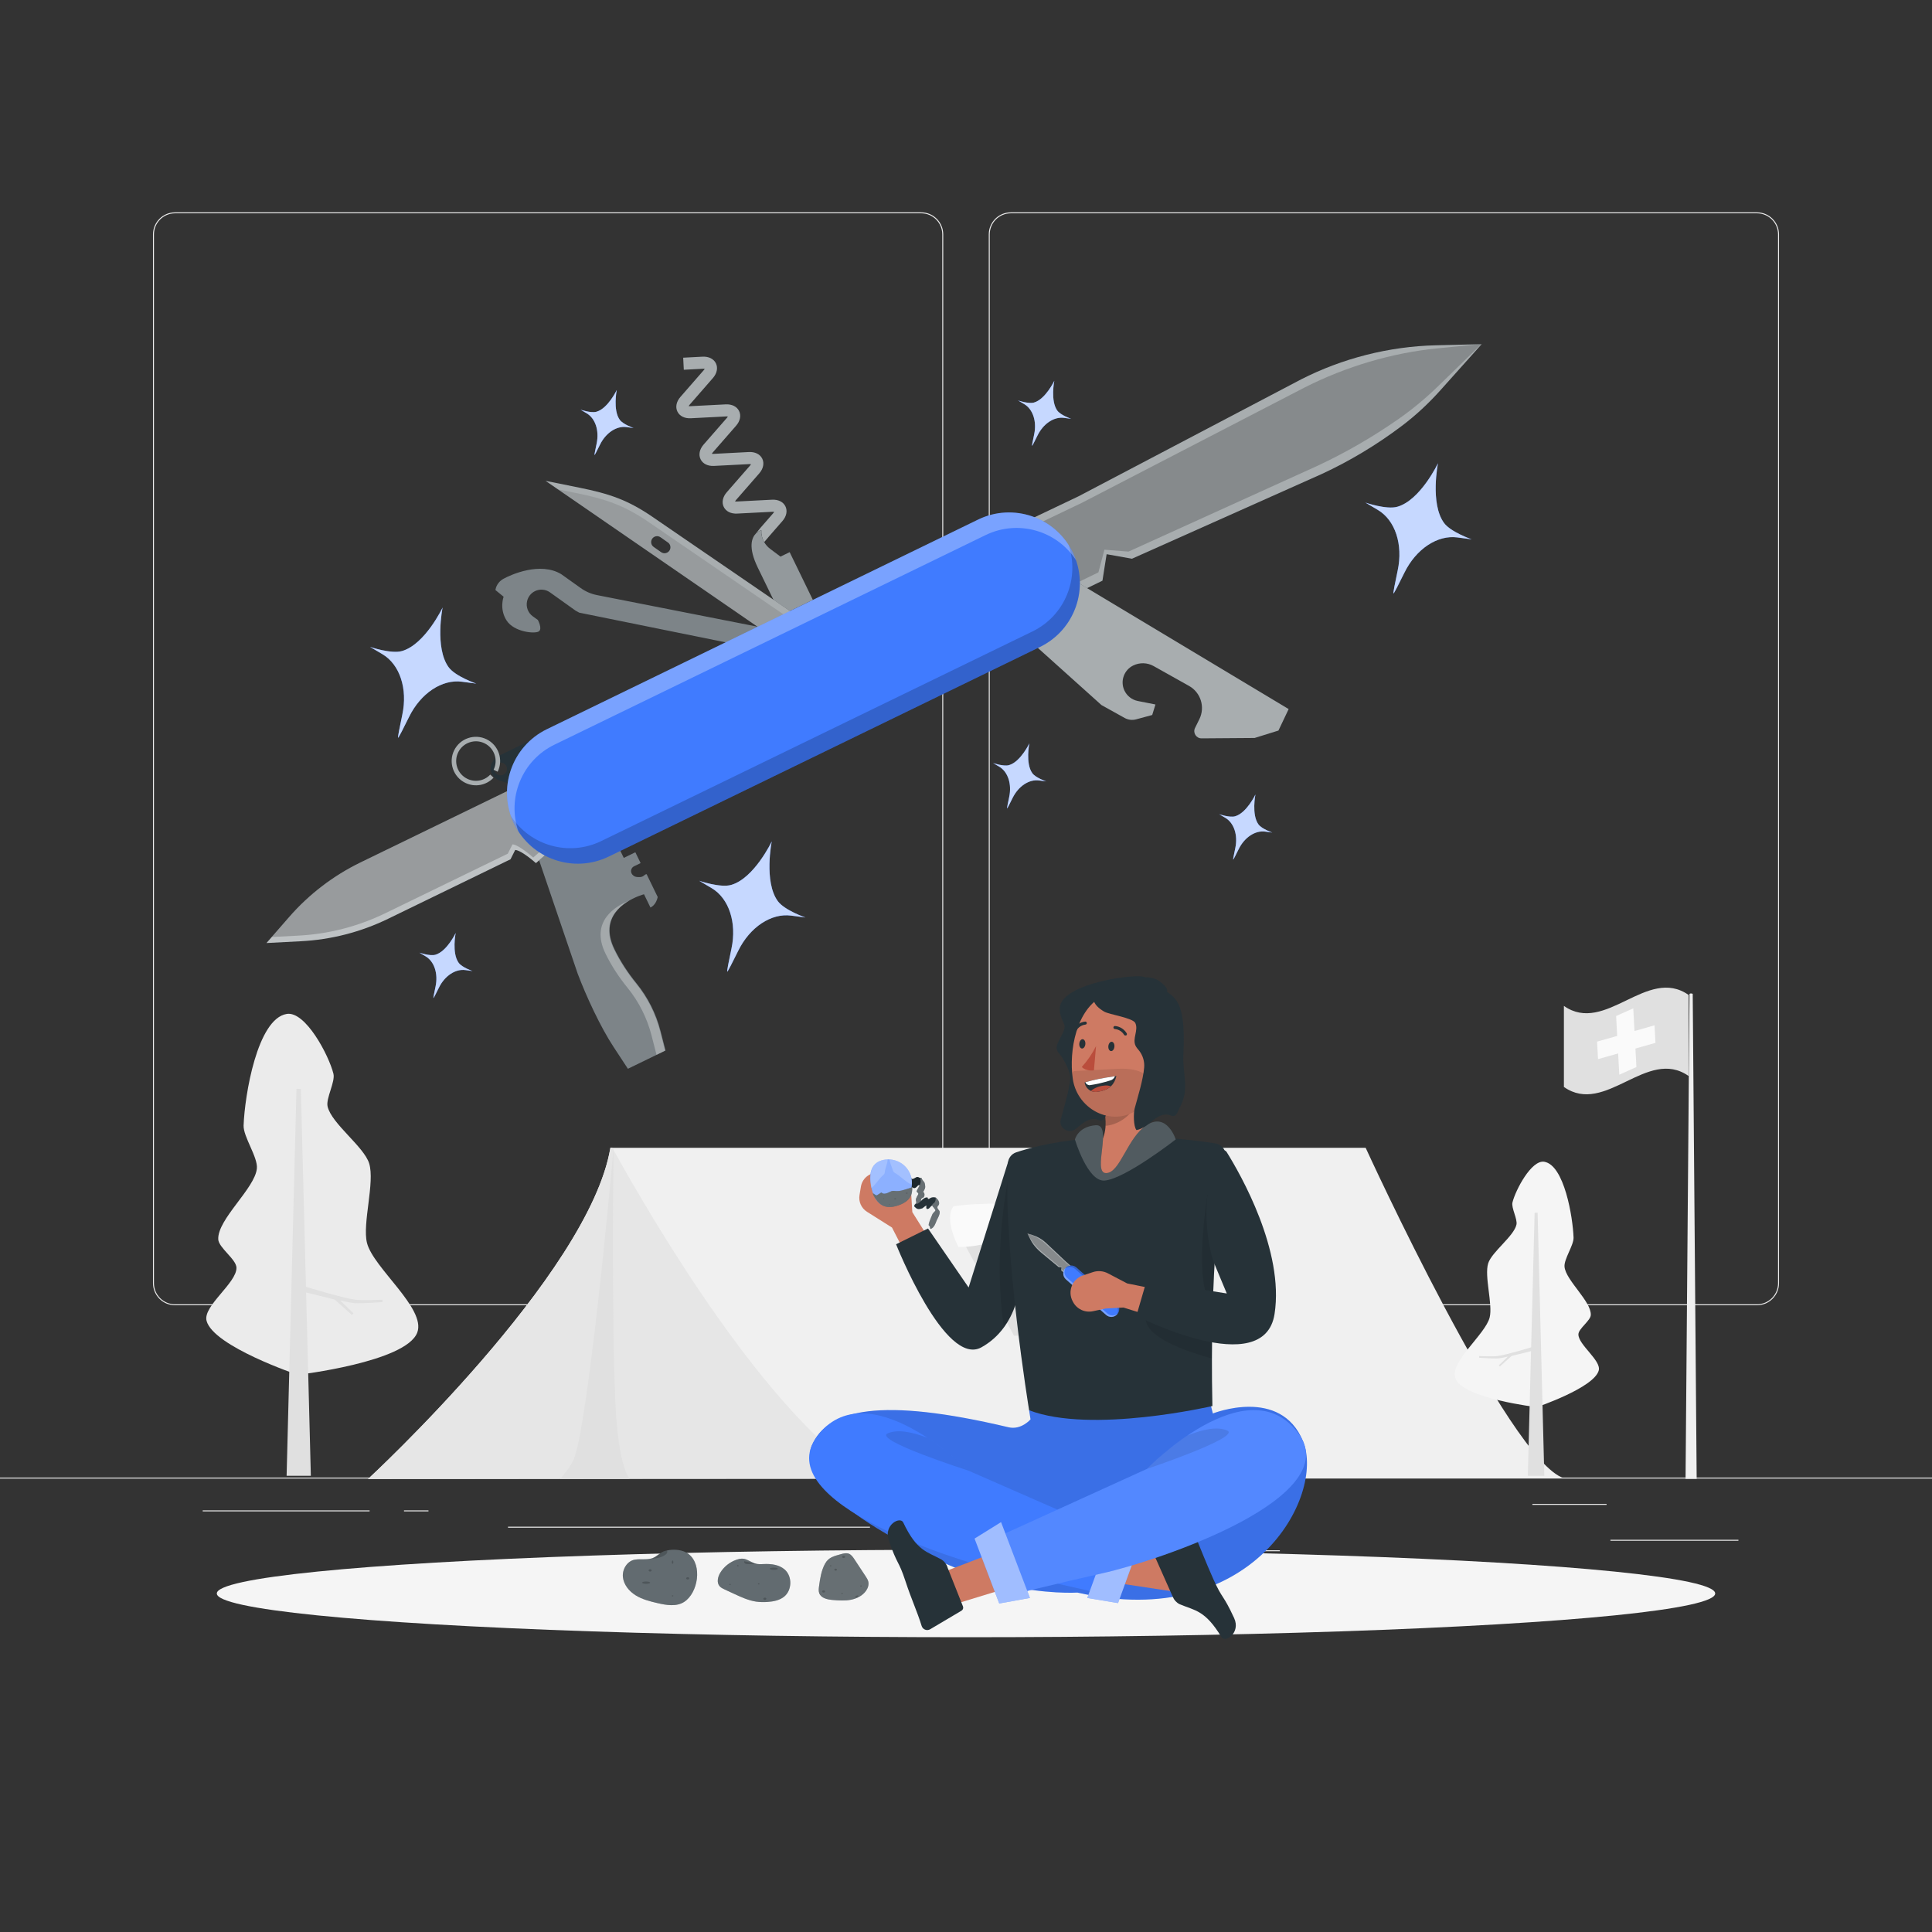<?xml version="1.0" encoding="utf-8"?>
<!-- Generator: Adobe Illustrator 27.5.0, SVG Export Plug-In . SVG Version: 6.00 Build 0)  -->
<svg version="1.1" xmlns="http://www.w3.org/2000/svg" xmlns:xlink="http://www.w3.org/1999/xlink" x="0px" y="0px"
	 viewBox="0 0 500 500" style="enable-background:new 0 0 500 500;" xml:space="preserve">
<rect x="0" y="0" width="500" height="500" fill="#333333" stroke="none"/>
<g id="Background_Complete">
	<g>
		<rect x="416.779" y="398.494" style="fill:#EBEBEB;" width="33.122" height="0.25"/>
		<rect x="322.527" y="401.208" style="fill:#EBEBEB;" width="8.693" height="0.25"/>
		<rect x="396.586" y="389.208" style="fill:#EBEBEB;" width="19.192" height="0.25"/>
		<rect x="52.459" y="390.888" style="fill:#EBEBEB;" width="43.193" height="0.25"/>
		<rect x="104.556" y="390.888" style="fill:#EBEBEB;" width="6.333" height="0.25"/>
		<rect x="131.471" y="395.111" style="fill:#EBEBEB;" width="93.676" height="0.25"/>
		<g>
			<path style="fill:#EBEBEB;" d="M238.401,337.8H45.302c-3.147,0-5.708-2.561-5.708-5.708V60.66c0-3.147,2.561-5.708,5.708-5.708
				h193.099c3.146,0,5.707,2.561,5.707,5.708v271.432C244.108,335.239,241.547,337.8,238.401,337.8z M45.302,55.203
				c-3.01,0-5.458,2.448-5.458,5.458v271.432c0,3.01,2.448,5.458,5.458,5.458h193.099c3.009,0,5.457-2.448,5.457-5.458V60.66
				c0-3.009-2.448-5.458-5.457-5.458H45.302z"/>
			<path style="fill:#EBEBEB;" d="M454.698,337.8H261.599c-3.146,0-5.707-2.561-5.707-5.708V60.66c0-3.147,2.561-5.708,5.707-5.708
				h193.099c3.148,0,5.708,2.561,5.708,5.708v271.432C460.406,335.239,457.845,337.8,454.698,337.8z M261.599,55.203
				c-3.009,0-5.457,2.448-5.457,5.458v271.432c0,3.01,2.448,5.458,5.457,5.458h193.099c3.01,0,5.458-2.448,5.458-5.458V60.66
				c0-3.009-2.448-5.458-5.458-5.458H261.599z"/>
		</g>
		<rect y="382.398" style="fill:#EBEBEB;" width="500" height="0.25"/>
	</g>
	<g>
		<g>
			<g>
				<g>
					<path style="fill:#E0E0E0;" d="M437.021,278.476c-10.762-7.551-21.523,10.378-32.285,2.827c0-6.992,0-13.983,0-20.975
						c10.762,7.551,21.523-10.378,32.285-2.827C437.021,264.493,437.021,271.484,437.021,278.476z"/>
					<g>
						<polygon style="fill:#FAFAFA;" points="423.506,276.145 419.069,278.134 418.25,262.943 422.688,260.954 						"/>
						<polygon style="fill:#FAFAFA;" points="428.189,265.355 428.434,269.889 413.567,274.104 413.323,269.57 						"/>
					</g>
				</g>
				<path style="fill:#F0F0F0;" d="M437.243,257.216l-1.022,125.534h2.875l-1.022-125.534
					C438.073,257.216,437.657,256.955,437.243,257.216z"/>
			</g>
			<path style="fill:#F0F0F0;" d="M95.264,382.744c0,0,57.197-52.8,62.711-85.697H353.43c0,0,37.115,81.104,51.306,85.506
				L95.264,382.744z"/>
			<g>
				<polygon style="fill:#E0E0E0;" points="303.371,345.674 262.425,345.674 248.032,319.035 288.978,319.035 				"/>
				<path style="fill:#FAFAFA;" d="M289.294,313.013c1.604,0.963,2.801,2.582,3.251,4.398s0.282,4.116-0.687,5.716
					c0,0-11.981-3.544-17.697-3.426c-15.327,0.316-19.674,3.173-26.13,3.003c-1.478-3.045-3.261-7.771-1.274-10.511
					c6.626-1.029,17.371-0.772,26.469-0.419C276.579,311.903,289.189,312.87,289.294,313.013z"/>
			</g>
			<path style="fill:#E6E6E6;" d="M224.984,382.66l-62.1,0.04l-17.96,0.02l-49.66,0.03c0,0,57.2-52.81,62.71-85.71h0.49
				c0.09,0.16,0.18,0.32,0.27,0.49c0.01,0.01,0.02,0.03,0.03,0.04v0.01C169.324,316.66,198.744,366.63,224.984,382.66z"/>
			<path style="fill:#E0E0E0;" d="M159.764,370.1c0.78,7.39,2.01,10.93,3.12,12.6l-17.96,0.02c0.64-0.53,2.641-3.098,3.428-4.73
				c3.654-7.577,9.862-73.73,10.382-80.46c0.03-0.32,0.04-0.49,0.04-0.49s0,0.18-0.01,0.53v0.01
				C158.704,303.41,158.174,354.99,159.764,370.1z"/>
		</g>
		<g>
			<path style="fill:#EBEBEB;" d="M77.047,355.8c0,0,28.054-3.264,30.943-10.944c2.342-6.226-11.426-16.749-13.019-23.207
				c-1.232-4.994,2.095-15.655,0.566-20.566c-1.354-4.351-9.727-10.277-10.755-14.717c-0.486-2.1,2.029-6.398,1.509-8.491
				c-1.183-4.762-7.231-16.248-12.076-15.472c-7.641,1.224-10.901,21.134-11.172,28.868c-0.102,2.911,3.728,8.234,3.436,11.132
				c-0.522,5.188-10.182,13.091-10,18.302c0.076,2.184,4.653,5.174,4.717,7.358c0.115,3.948-8.76,9.96-7.736,13.774
				C55.238,348.456,77.047,355.8,77.047,355.8z"/>
			<path style="fill:#E0E0E0;" d="M75.928,313.191l0.8-31.417l1.134,0.064l1.322,51.194c0,0,9.525,2.913,12.807,3.333
				c1.731,0.222,6.981,0,6.981,0v0.629c0,0-5.523,0.396-7.358,0.252c-0.91-0.071-3.585-0.692-3.585-0.692l3.459,3.334l-0.393,0.44
				l-4.481-4.009l-7.392-1.827l1.225,47.444h-6.273l1.73-67.85L75.928,313.191z"/>
		</g>
		<g>
			<path style="fill:#F5F5F5;" d="M397.713,364.164c0,0-19.076-2.219-21.041-7.441c-1.593-4.234,7.769-11.389,8.852-15.78
				c0.838-3.396-1.424-10.645-0.385-13.984c0.921-2.958,6.614-6.988,7.313-10.007c0.331-1.428-1.38-4.351-1.026-5.773
				c0.804-3.238,4.917-11.048,8.211-10.52c5.196,0.832,7.413,14.37,7.596,19.629c0.069,1.979-2.535,5.599-2.336,7.57
				c0.355,3.527,6.924,8.901,6.8,12.445c-0.052,1.485-3.164,3.518-3.207,5.004c-0.078,2.684,5.956,6.772,5.26,9.365
				C412.542,359.17,397.713,364.164,397.713,364.164z"/>
			<path style="fill:#E0E0E0;" d="M398.474,335.192l-0.544-21.362l-0.771,0.044l-0.899,34.81c0,0-6.477,1.981-8.708,2.267
				c-1.177,0.151-4.747,0-4.747,0v0.427c0,0,3.756,0.269,5.004,0.171c0.619-0.048,2.438-0.47,2.438-0.47l-2.352,2.267l0.267,0.299
				l3.047-2.726l5.026-1.242l-0.833,32.26h4.265l-1.176-46.136L398.474,335.192z"/>
		</g>
	</g>
</g>
<g id="Background_Simple" style="display:none;">
	<g style="display:inline;">
		<path style="fill:#407BFF;" d="M295.808,74.22c43.568,8.306,121.716,32.187,138.339,92.087
			c19.091,68.791-67.807,96.756-127.119,98.73c-30.066,1.001-46.271,16.802-65.068,37.826
			c-23.157,25.901-50.146,37.558-85.567,34.77c-45.493-3.581-72.977-32.653-84.024-74.279
			c-13.546-51.046,1.967-109.707,44.02-141.452C166.664,83.95,236.232,62.862,295.808,74.22z"/>
		<path style="opacity:0.9;fill:#FFFFFF;" d="M295.808,74.22c43.568,8.306,121.716,32.187,138.339,92.087
			c19.091,68.791-67.807,96.756-127.119,98.73c-30.066,1.001-46.271,16.802-65.068,37.826
			c-23.157,25.901-50.146,37.558-85.567,34.77c-45.493-3.581-72.977-32.653-84.024-74.279
			c-13.546-51.046,1.967-109.707,44.02-141.452C166.664,83.95,236.232,62.862,295.808,74.22z"/>
	</g>
</g>
<g id="Shadow">
	<ellipse id="_x3C_Path_x3E__1_" style="fill:#F5F5F5;" cx="250" cy="412.391" rx="193.889" ry="11.323"/>
</g>
<g id="Potatoes">
	<g>
		<g>
			<path style="fill:#263238;" d="M164.265,403.646c-1.963,0.338-3.26,2.504-3.058,4.485s1.603,3.684,3.295,4.735
				c1.692,1.051,3.66,1.551,5.6,2.005c2.328,0.545,4.957,0.999,6.963-0.302c3.593-2.329,4.771-9.501,1.199-12.337
				c-1.621-1.287-4.216-1.402-6.14-0.853c-1.279,0.365-2.146,1.526-3.318,1.894C167.215,403.773,165.879,403.368,164.265,403.646z"
				/>
			<path style="opacity:0.1;fill:#FFFFFF;" d="M164.265,403.646c-1.963,0.338-3.26,2.504-3.058,4.485s1.603,3.684,3.295,4.735
				c1.692,1.051,3.66,1.551,5.6,2.005c2.328,0.545,4.957,0.999,6.963-0.302c3.593-2.329,4.771-9.501,1.199-12.337
				c-1.621-1.287-4.216-1.402-6.14-0.853c-1.279,0.365-2.146,1.526-3.318,1.894C167.215,403.773,165.879,403.368,164.265,403.646z"
				/>
			<path style="opacity:0.2;fill:#FFFFFF;" d="M177.062,414.57c-2,1.3-4.63,0.85-6.96,0.3c-1.94-0.45-3.91-0.95-5.6-2
				c-1.69-1.06-3.09-2.76-3.3-4.74c-0.2-1.98,1.1-4.15,3.06-4.48c1.61-0.28,2.93,0.11,4.5-0.37c0.01,0,0.03-0.01,0.04-0.01
				c1.18-0.37,2.04-1.53,3.32-1.89c0.15-0.04,0.3-0.08,0.46-0.11c1.87-0.42,4.19-0.23,5.68,0.96
				C181.832,405.07,180.662,412.24,177.062,414.57z"/>
			<path style="opacity:0.2;" d="M168.252,409.594c0,0.164-0.465,0.297-1.04,0.297c-0.574,0-1.04-0.133-1.04-0.297
				c0-0.164,0.465-0.297,1.04-0.297C167.787,409.297,168.252,409.43,168.252,409.594z"/>
			<path style="opacity:0.2;" d="M174.26,413.003c0,0.082-0.088,0.149-0.197,0.149c-0.109,0-0.197-0.066-0.197-0.149
				c0-0.082,0.088-0.148,0.197-0.148C174.171,412.854,174.26,412.921,174.26,413.003z"/>
			<path style="opacity:0.2;" d="M178.366,408.473c0,0.164-0.176,0.297-0.393,0.297c-0.217,0-0.394-0.133-0.394-0.297
				c0-0.164,0.176-0.297,0.394-0.297C178.19,408.176,178.366,408.309,178.366,408.473z"/>
			<path style="opacity:0.2;" d="M168.646,406.416c0,0.164-0.176,0.297-0.394,0.297c-0.217,0-0.394-0.133-0.394-0.297
				c0-0.164,0.176-0.297,0.394-0.297C168.469,406.119,168.646,406.252,168.646,406.416z"/>
			<path style="opacity:0.2;" d="M174.26,404.289c0,0.24-0.088,0.434-0.197,0.434c-0.109,0-0.197-0.194-0.197-0.434
				c0-0.24,0.088-0.434,0.197-0.434C174.171,403.854,174.26,404.049,174.26,404.289z"/>
			<path style="opacity:0.2;" d="M172.542,402.04c-0.13,0.19-0.33,0.33-0.52,0.45c-0.55,0.34-1.15,0.58-1.78,0.71
				c-0.27,0.05-1.11,0.25-1.48,0.08c0.01,0,0.03-0.01,0.04-0.01c1.18-0.37,2.04-1.53,3.32-1.89c0.15-0.04,0.3-0.08,0.46-0.11
				c0.04,0.04,0.06,0.08,0.08,0.12C172.742,401.61,172.672,401.85,172.542,402.04z"/>
		</g>
		<g>
			<path style="fill:#263238;" d="M186.412,407.01c-0.647,1.065-0.994,2.539-0.187,3.488c0.345,0.406,0.845,0.642,1.329,0.865
				c0.833,0.385,1.665,0.77,2.498,1.154c1.815,0.839,3.66,1.687,5.638,1.98c0.997,0.148,2.012,0.152,3.017,0.079
				c1.491-0.108,3.038-0.415,4.206-1.348c2.089-1.669,2.171-5.274,0.16-7.036c-1.415-1.24-3.439-1.494-5.318-1.42
				c-0.821,0.032-1.67,0.112-2.439-0.178c-1.99-0.75-2.512-1.702-4.723-0.932C188.874,404.259,187.359,405.452,186.412,407.01z"/>
			<g>
				<path style="opacity:0.1;fill:#FFFFFF;" d="M186.412,407.01c-0.647,1.065-0.994,2.539-0.187,3.488
					c0.345,0.406,0.845,0.642,1.329,0.865c0.833,0.385,1.665,0.77,2.498,1.154c1.815,0.839,3.66,1.687,5.638,1.98
					c0.997,0.148,2.012,0.152,3.017,0.079c1.491-0.108,3.038-0.415,4.206-1.348c2.089-1.669,2.171-5.274,0.16-7.036
					c-1.415-1.24-3.439-1.494-5.318-1.42c-0.821,0.032-1.67,0.112-2.439-0.178c-1.99-0.75-2.512-1.702-4.723-0.932
					C188.874,404.259,187.359,405.452,186.412,407.01z"/>
				<g>
					<path style="opacity:0.2;fill:#FFFFFF;" d="M186.412,407.01c-0.647,1.065-0.994,2.539-0.187,3.488
						c0.345,0.406,0.845,0.642,1.329,0.865c0.833,0.385,1.665,0.77,2.498,1.154c1.815,0.839,3.66,1.687,5.638,1.98
						c0.997,0.148,2.012,0.152,3.017,0.079c1.491-0.108,3.038-0.415,4.206-1.348c2.089-1.669,2.171-5.274,0.16-7.036
						c-1.415-1.24-3.439-1.494-5.318-1.42c-0.821,0.032-1.67,0.112-2.439-0.178c-1.99-0.75-2.512-1.702-4.723-0.932
						C188.874,404.259,187.359,405.452,186.412,407.01z"/>
					<path style="opacity:0.2;" d="M201.298,405.987c0,0.164-0.465,0.297-1.04,0.297c-0.574,0-1.04-0.133-1.04-0.297
						c0-0.164,0.465-0.297,1.04-0.297C200.833,405.69,201.298,405.823,201.298,405.987z"/>
					<ellipse style="opacity:0.2;" cx="196.357" cy="409.908" rx="0.197" ry="0.148"/>
					<ellipse style="opacity:0.2;" cx="190.947" cy="405.211" rx="0.197" ry="0.148"/>
					<path style="opacity:0.2;" d="M189.12,410.057c0,0.082-0.088,0.149-0.197,0.149s-0.197-0.067-0.197-0.149
						c0-0.082,0.088-0.148,0.197-0.148S189.12,409.975,189.12,410.057z"/>
					<path style="opacity:0.2;" d="M198.335,413.763c0,0.164-0.176,0.297-0.394,0.297c-0.217,0-0.393-0.133-0.393-0.297
						c0-0.164,0.176-0.297,0.393-0.297C198.159,413.466,198.335,413.599,198.335,413.763z"/>
					<path style="opacity:0.2;" d="M193.558,404.779c-0.238-0.004-0.487-0.011-0.694-0.128c-0.207-0.118-0.348-0.386-0.244-0.6
						c1.198,0.189,2.355,0.566,3.541,0.776C195.296,404.78,194.424,404.793,193.558,404.779z"/>
				</g>
			</g>
		</g>
		<g>
			<path style="fill:#263238;" d="M211.969,410.52c-0.082,0.597-0.16,1.222,0.046,1.788c0.478,1.313,2.145,1.652,3.537,1.769
				c1.556,0.131,3.135,0.237,4.668-0.064c1.532-0.301,3.034-1.057,3.923-2.34c0.481-0.694,0.767-1.572,0.561-2.39
				c-0.116-0.46-0.376-0.868-0.634-1.266c-0.984-1.522-1.98-3.036-2.99-4.541c-0.372-0.555-0.784-1.139-1.407-1.379
				c-0.636-0.244-1.348-0.073-2.003,0.113c-1.79,0.51-3.199,0.763-4.136,2.452C212.542,406.45,212.242,408.522,211.969,410.52z"/>
			<g>
				<path style="opacity:0.3;fill:#FFFFFF;" d="M211.969,410.52c-0.082,0.597-0.16,1.222,0.046,1.788
					c0.478,1.313,2.145,1.652,3.537,1.769c1.556,0.131,3.135,0.237,4.668-0.064c1.532-0.301,3.034-1.057,3.923-2.34
					c0.481-0.694,0.767-1.572,0.561-2.39c-0.116-0.46-0.376-0.868-0.634-1.266c-0.984-1.522-1.98-3.036-2.99-4.541
					c-0.372-0.555-0.784-1.139-1.407-1.379c-0.636-0.244-1.348-0.073-2.003,0.113c-1.79,0.51-3.199,0.763-4.136,2.452
					C212.542,406.45,212.242,408.522,211.969,410.52z"/>
				<path style="opacity:0.2;" d="M218.13,412.391c0,0.082-0.088,0.148-0.197,0.148c-0.109,0-0.197-0.066-0.197-0.148
					s0.088-0.148,0.197-0.148C218.042,412.242,218.13,412.309,218.13,412.391z"/>
				<path style="opacity:0.2;" d="M215.172,405.228c0,0.082-0.088,0.148-0.197,0.148c-0.109,0-0.197-0.066-0.197-0.148
					s0.088-0.148,0.197-0.148C215.084,405.079,215.172,405.146,215.172,405.228z"/>
				<path style="opacity:0.2;" d="M216.605,406.229c0,0.143-0.154,0.259-0.343,0.259c-0.19,0-0.344-0.116-0.344-0.259
					c0-0.143,0.154-0.259,0.344-0.259C216.451,405.97,216.605,406.086,216.605,406.229z"/>
				<path style="opacity:0.2;" d="M223.021,410.455c0,0.082-0.088,0.149-0.197,0.149s-0.197-0.066-0.197-0.149
					c0-0.082,0.088-0.149,0.197-0.149S223.021,410.373,223.021,410.455z"/>
				<path style="opacity:0.2;" d="M218.721,402.914c0,0.164-0.176,0.297-0.394,0.297c-0.217,0-0.394-0.133-0.394-0.297
					c0-0.164,0.176-0.297,0.394-0.297C218.545,402.617,218.721,402.75,218.721,402.914z"/>
				<path style="opacity:0.2;" d="M213.542,411.866c0,0.164-0.176,0.297-0.394,0.297c-0.217,0-0.394-0.133-0.394-0.297
					c0-0.164,0.176-0.297,0.394-0.297C213.366,411.569,213.542,411.702,213.542,411.866z"/>
				<path style="opacity:0.2;" d="M221.824,413.331c-0.219,0.098-0.432,0.096-0.477-0.003c-0.044-0.099,0.097-0.259,0.316-0.357
					c0.219-0.098,0.432-0.096,0.477,0.003C222.184,413.074,222.043,413.234,221.824,413.331z"/>
			</g>
		</g>
	</g>
</g>
<g id="Character">
	<g>
		<g>
			<path style="fill:#407BFF;" d="M312.988,362.257l0.9,3.552c0,0,17.548-7.014,23.341,7.198
				c5.793,14.213-13.18,49.403-58.393,39.154c0,0-8.441,0.512-18.861-2.044c-15.447-3.788-55.691-22.929-49.81-36.168
				c4.126-9.288,17.764-12.411,50.847-4.574c3.29,0.779,5.689-2.044,5.689-2.044l-0.368-2.362L312.988,362.257z"/>
			<path style="opacity:0.1;enable-background:new    ;" d="M312.988,362.257l0.9,3.552c0,0,17.548-7.014,23.341,7.198
				c5.793,14.213-13.18,49.403-58.393,39.154c0,0-8.441,0.512-18.861-2.044c-15.447-3.788-55.691-22.929-49.81-36.168
				c4.126-9.288,17.764-12.411,50.847-4.574c3.29,0.779,5.689-2.044,5.689-2.044l-0.368-2.362L312.988,362.257z"/>
			<polygon style="fill:#CE7A63;" points="276.748,396.991 305.439,403.351 303.395,411.841 274.228,407.458 			"/>
			<path style="fill:#263238;" d="M303.513,413.246l-4.588-10.31c-0.173-0.389-0.054-0.845,0.288-1.099l7.558-5.596
				c0.667-0.501,1.614-0.367,2.115,0.3c0.064,0.086,0.12,0.178,0.164,0.275c1.589,3.745,2.856,7.141,4.922,11.765
				c2.432,5.46,2.468,3.784,5.416,10.163c1.772,3.845-2.309,6.51-3.255,4.966c-4.285-7.086-6.898-6.857-10.874-8.557
				C304.463,414.752,303.842,414.073,303.513,413.246z"/>
			<g>
				<path style="fill:#407BFF;" d="M250.62,380.595c0,0-26.319-26.352-39.224-8.758c-12.361,16.851,36.198,32.496,51.122,35.603
					c11.427,2.379,25.624,5.712,25.624,5.712l4.31-14.234L250.62,380.595z"/>
				<g>
					<polygon style="fill:#407BFF;" points="289.349,414.878 295.492,397.991 288.574,393.827 281.383,413.556 					"/>
					<polygon style="opacity:0.5;fill:#FFFFFF;" points="289.349,414.878 295.492,397.991 288.574,393.827 281.383,413.556 					"/>
				</g>
				<path style="opacity:0.1;enable-background:new    ;" d="M229.741,370.952c-3.874,1.717,20.88,9.643,20.88,9.643
					s-4.455-4.456-10.594-8.48C236.212,370.635,232.336,369.801,229.741,370.952z"/>
			</g>
			<polygon style="fill:#CE7A63;" points="273.862,406.962 245.845,415.536 243.078,407.253 270.451,396.751 			"/>
			<path style="fill:#263238;" d="M245.234,405.702l3.997,10.079c0.132,0.404-0.033,0.846-0.398,1.064l-8.091,4.794
				c-0.715,0.43-1.643,0.2-2.073-0.514c-0.055-0.092-0.101-0.189-0.135-0.29c-1.198-3.888-2.598-6.749-4.18-11.56
				c-1.861-5.68-2.068-4.016-4.349-10.663c-1.37-4.006,2.963-6.24,3.746-4.607c3.538,7.487,6.161,7.526,9.942,9.624
				C244.443,404.107,244.992,404.845,245.234,405.702z"/>
			<g>
				<path style="fill:#407BFF;" d="M296.833,380.146c0,0,25.937-26.728,39.094-9.322c12.602,16.671-35.727,33.013-50.605,36.334
					c-11.392,2.543-25.539,6.08-25.539,6.08l-4.514-14.171L296.833,380.146z"/>
				<path style="opacity:0.1;fill:#FFFFFF;" d="M296.833,380.146c0,0,25.937-26.728,39.094-9.322
					c12.602,16.671-35.727,33.013-50.605,36.334c-11.392,2.543-25.539,6.08-25.539,6.08l-4.514-14.171L296.833,380.146z"/>
				<g>
					<polygon style="fill:#407BFF;" points="258.602,414.982 252.216,398.185 259.073,393.922 266.547,413.546 					"/>
					<polygon style="opacity:0.5;fill:#FFFFFF;" points="258.602,414.982 252.216,398.185 259.073,393.922 266.547,413.546 					"/>
				</g>
				<path style="opacity:0.1;enable-background:new    ;" d="M317.572,370.203c3.898,1.662-20.739,9.943-20.739,9.943
					s4.391-4.519,10.471-8.631C311.096,369.98,314.96,369.09,317.572,370.203z"/>
			</g>
		</g>
		<g>
			<path style="fill:#CE7A63;" d="M241.563,322.383l-5.457-8.687l-0.502-8.26l-7.606-1.801c-2.404-0.569-4.787,1.016-5.192,3.452
				l-0.367,2.207c-0.281,1.694,0.48,3.391,1.932,4.307l6.48,4.088l4.199,8.17L241.563,322.383z"/>
			<path style="fill:#263238;" d="M260.866,300.794L250.679,333.2l-10.507-15.271l-8.266,4.087c0,0,12.635,31.947,22.092,26.667
				c9.457-5.28,10.671-16.721,10.451-23.042c-0.218-6.247-3.134-24.808-3.134-24.808
				C261.283,300.589,260.94,300.558,260.866,300.794z"/>
			<path style="opacity:0.1;" d="M264.448,325.642c0.163,4.685-0.47,12.178-4.655,17.894c-2.681-18.254,0.384-35.346,1.716-41.439
				C262.166,306.379,264.264,320.379,264.448,325.642z"/>
			<g>
				<path style="fill:#263238;" d="M238.86,306.836c-0.265,0.072-0.554,0.054-0.808-0.051c-0.092-0.038-0.186-0.088-0.285-0.075
					c-0.096,0.012-0.174,0.082-0.243,0.151c-0.163,0.164-0.311,0.346-0.503,0.474c-0.193,0.128-0.447,0.193-0.656,0.096
					c-0.104-0.048-0.191-0.133-0.301-0.163c-0.11-0.03-0.326,0.11-0.318,0.224c-0.222-0.324-0.321-0.716-0.386-1.104
					c-0.072-0.429-0.032-0.887-0.03-1.322c0.148-0.032,0.296-0.064,0.444-0.095c0.04-0.009,0.085-0.017,0.121,0.002
					c0.043,0.023,0.061,0.076,0.096,0.11c0.066,0.063,0.172,0.045,0.258,0.018c0.172-0.053,0.338-0.124,0.494-0.213
					c0.233-0.132,0.469-0.309,0.736-0.285c0.335,0.029,0.626,0.373,0.949,0.28c0.31,0.543,0.608,1.385,0.41,1.978
					C238.839,306.814,238.859,306.881,238.86,306.836z"/>
				<path style="opacity:0.2;" d="M238.86,306.836c-0.265,0.072-0.554,0.054-0.808-0.051c-0.092-0.038-0.186-0.088-0.285-0.075
					c-0.096,0.012-0.174,0.082-0.243,0.151c-0.163,0.164-0.311,0.346-0.503,0.474c-0.193,0.128-0.447,0.193-0.656,0.096
					c-0.104-0.048-0.191-0.133-0.301-0.163c-0.11-0.03-0.326,0.11-0.318,0.224c-0.222-0.324-0.321-0.716-0.386-1.104
					c-0.072-0.429-0.032-0.887-0.03-1.322c0.148-0.032,0.296-0.064,0.444-0.095c0.04-0.009,0.085-0.017,0.121,0.002
					c0.043,0.023,0.061,0.076,0.096,0.11c0.066,0.063,0.172,0.045,0.258,0.018c0.172-0.053,0.338-0.124,0.494-0.213
					c0.233-0.132,0.469-0.309,0.736-0.285c0.335,0.029,0.626,0.373,0.949,0.28c0.31,0.543,0.608,1.385,0.41,1.978
					C238.839,306.814,238.859,306.881,238.86,306.836z"/>
				<g>
					<path style="fill:#263238;" d="M238.943,308.464c-0.024,0.035-0.024,0.086-0.008,0.114c0.027,0.035,0.171,0.037,0.153,0
						c0.151,0.245,0.202,0.551,0.155,0.826c-0.025,0.127-0.07,0.259-0.129,0.373c-0.127,0.229-0.54,0.22-0.658,0.448
						c-0.173,0.361-0.135,0.802,0.074,1.137c0.061,0.1,0.13,0.188,0.161,0.294c0.088,0.237-0.018,0.473-0.147,0.692
						c-0.537,0.22-1.414,0.222-1.808-0.016c-0.014-0.018-0.025-0.026-0.029-0.045c-0.049-0.092-0.09-0.196-0.08-0.3
						c0.033-0.292,0.414-0.43,0.49-0.71c0.006-0.021,0.01-0.053,0.016-0.074c0.006-0.174-0.08-0.351-0.104-0.52
						c-0.063-0.365,0.141-0.722,0.308-1.061c0.157-0.337,0.47-0.573,0.236-0.873c-0.135-0.167-0.43-0.312-0.338-0.514
						c0.204-0.51,0.523-0.951,0.761-1.447c0.229-0.484,0.38-1.055,0.206-1.571c-0.031-0.106,0.127-0.382,0.235-0.353
						c0.104,0.469,0.61,0.755,0.82,1.192c0.07,0.149,0.094,0.318,0.128,0.484c0.059,0.345,0.1,0.704-0.008,1.031
						C239.276,307.887,239.055,308.156,238.943,308.464z"/>
					<path style="opacity:0.3;fill:#FFFFFF;" d="M238.943,308.464c-0.024,0.035-0.024,0.086-0.008,0.114
						c0.027,0.035,0.171,0.037,0.153,0c0.151,0.245,0.202,0.551,0.155,0.826c-0.025,0.127-0.07,0.259-0.129,0.373
						c-0.127,0.229-0.54,0.22-0.658,0.448c-0.173,0.361-0.135,0.802,0.074,1.137c0.061,0.1,0.13,0.188,0.161,0.294
						c0.088,0.237-0.018,0.473-0.147,0.692c-0.537,0.22-1.414,0.222-1.808-0.016c-0.014-0.018-0.025-0.026-0.029-0.045
						c-0.049-0.092-0.09-0.196-0.08-0.3c0.033-0.292,0.414-0.43,0.49-0.71c0.006-0.021,0.01-0.053,0.016-0.074
						c0.006-0.174-0.08-0.351-0.104-0.52c-0.063-0.365,0.141-0.722,0.308-1.061c0.157-0.337,0.47-0.573,0.236-0.873
						c-0.135-0.167-0.43-0.312-0.338-0.514c0.204-0.51,0.523-0.951,0.761-1.447c0.229-0.484,0.38-1.055,0.206-1.571
						c-0.031-0.106,0.127-0.382,0.235-0.353c0.104,0.469,0.61,0.755,0.82,1.192c0.07,0.149,0.094,0.318,0.128,0.484
						c0.059,0.345,0.1,0.704-0.008,1.031C239.276,307.887,239.055,308.156,238.943,308.464z"/>
				</g>
				<path style="fill:#263238;" d="M241.995,312.028c-0.004-0.12-0.1-0.205-0.208-0.26c-0.344,0.064-0.652,0.229-0.894,0.478
					c-0.147,0.143-0.276,0.327-0.432,0.46c-0.166,0.132-0.381,0.222-0.588,0.162c-0.197-0.069-0.21-0.706-0.072-0.87
					c-0.28-0.003-0.827,0.553-1.064,0.702c-0.103,0.065-0.627,0.177-0.788,0.2c-0.575,0.083-0.851-0.204-1.176-0.53
					c-0.086-0.094-0.141-0.187-0.136-0.297c0.004-0.09,0.347-0.664,0.545-0.525c0.146,0.102,0.616-0.255,0.699-0.311
					c0.509-0.376,0.577-0.619,1.085-0.995c0.228-0.159,0.516-0.326,0.787-0.343c0.131-0.024,0.27,0.003,0.387,0.078
					c-0.124,0.084-0.004,0.29,0.136,0.307c0.15,0.007,0.275-0.097,0.389-0.172c0.455-0.299,1.048-0.351,1.549-0.157
					C242.474,310.599,242.489,311.551,241.995,312.028z"/>
				<g>
					<path style="fill:#263238;" d="M241.833,311.228c-0.507,0.403-0.697,0.52-0.516,0.928c0.044,0.099,0.227,0.253,0.292,0.34
						c0.056,0.076,0.175,0.26,0.239,0.33c0.17,0.183,0.331,0.408,0.153,0.584c-0.322,0.32-0.629,0.675-0.664,0.759
						c-0.675,1.608-1.076,2.567-0.981,2.957c0.135,0.07,0.268,0.238,0.305,0.385c0.036,0.147,0.039,0.558,0.189,0.531
						c0.884-0.225,1.368-1.664,1.49-2.032c0.117-0.356,1.022-1.742,0.834-2.501c-0.064-0.259-0.599-0.633-0.574-1.041
						c0.031-0.5,0.332-0.379,0.427-0.871c0.156-0.805-0.604-1.471-0.862-1.665c-0.127-0.095,0.032,0.22-0.023,0.577
						C242.084,310.879,241.833,311.228,241.833,311.228z"/>
					<path style="opacity:0.3;fill:#FFFFFF;" d="M241.833,311.228c-0.507,0.403-0.697,0.52-0.516,0.928
						c0.044,0.099,0.227,0.253,0.292,0.34c0.056,0.076,0.175,0.26,0.239,0.33c0.17,0.183,0.331,0.408,0.153,0.584
						c-0.322,0.32-0.629,0.675-0.664,0.759c-0.675,1.608-1.076,2.567-0.981,2.957c0.135,0.07,0.268,0.238,0.305,0.385
						c0.036,0.147,0.039,0.558,0.189,0.531c0.884-0.225,1.368-1.664,1.49-2.032c0.117-0.356,1.022-1.742,0.834-2.501
						c-0.064-0.259-0.599-0.633-0.574-1.041c0.031-0.5,0.332-0.379,0.427-0.871c0.156-0.805-0.604-1.471-0.862-1.665
						c-0.127-0.095,0.032,0.22-0.023,0.577C242.084,310.879,241.833,311.228,241.833,311.228z"/>
				</g>
			</g>
			<g>
				<path style="fill:#407BFF;" d="M235.896,304.991c-0.579-2.94-3.167-4.977-6.06-4.932c-0.361-0.008-0.739,0.035-1.115,0.108
					c-3.307,0.652-3.922,3.554-3.269,6.871c0.652,3.306,2.314,5.77,5.62,5.118c2.931-0.569,4.969-3.147,4.933-6.03
					C236.013,305.755,235.97,305.377,235.896,304.991z"/>
			</g>
			<g style="opacity:0.4;">
				<path style="fill:#FFFFFF;" d="M235.896,304.991c-0.579-2.94-3.167-4.977-6.06-4.932c-0.361-0.008-0.739,0.035-1.115,0.108
					c-3.307,0.652-3.922,3.554-3.269,6.871c0.652,3.306,2.314,5.77,5.62,5.118c2.931-0.569,4.969-3.147,4.933-6.03
					C236.013,305.755,235.97,305.377,235.896,304.991z"/>
			</g>
			<path style="opacity:0.2;fill:#FFFFFF;" d="M229.708,299.983c0.03,1.21-0.602,2.14-0.722,3.34c-0.02,0.15-0.04,0.29-0.1,0.42
				c-0.07,0.15-0.2,0.27-0.32,0.38c-1.2,1.05-1.828,2.35-3.068,3.34c-0.05-0.25-0.09-0.5-0.13-0.76c-0.45-3.35,0.34-6.21,3.68-6.66
				C229.279,300.013,229.488,299.993,229.708,299.983z"/>
			<path style="opacity:0.2;fill:#FFFFFF;" d="M235.958,306.433c-0.04,0.08-0.12,0.11-0.24,0.07c-1.41-0.73-2.72-2.15-4.1-2.95
				c-0.14-0.09-0.29-0.18-0.38-0.32c-0.09-0.11-0.13-0.25-0.18-0.39c-0.35-1.14-0.69-1.68-0.89-2.84c2.89,0.13,5.35,2.32,5.75,5.29
				C235.969,305.683,235.988,306.063,235.958,306.433z"/>
			<path style="fill:#263238;" d="M230.38,308.422c-2.064,1.107-2.099,0.048-2.352,0.232c-0.21,0.153-0.85,0.559-1.074,0.69
				c-0.224,0.131-0.873-0.487-1.003-0.486c-0.125,0.001,0.214,0.88,0.98,1.836c0.437,0.546,1.751,2.293,4.837,1.474
				c4.177-1.109,4.354-3.39,4.321-4.906c0,0-1.017,0.328-1.903,0.615C231.647,308.702,231.486,307.829,230.38,308.422z"/>
			<path style="opacity:0.3;fill:#FFFFFF;" d="M230.38,308.422c-2.064,1.107-2.099,0.048-2.352,0.232
				c-0.21,0.153-0.85,0.559-1.074,0.69c-0.224,0.131-0.873-0.487-1.003-0.486c-0.125,0.001,0.214,0.88,0.98,1.836
				c0.437,0.546,1.751,2.293,4.837,1.474c4.177-1.109,4.354-3.39,4.321-4.906c0,0-1.017,0.328-1.903,0.615
				C231.647,308.702,231.486,307.829,230.38,308.422z"/>
			<g>
				<path style="opacity:0.2;" d="M231.906,310.245c0,0.062-0.106,0.111-0.238,0.111s-0.238-0.05-0.238-0.111
					c0-0.061,0.106-0.111,0.238-0.111S231.906,310.184,231.906,310.245z"/>
				<path style="opacity:0.2;" d="M228.802,310.189c0,0.031-0.053,0.056-0.119,0.056c-0.066,0-0.119-0.025-0.119-0.056
					c0-0.031,0.053-0.056,0.119-0.056C228.748,310.134,228.802,310.159,228.802,310.189z"/>
				<path style="opacity:0.2;" d="M230.287,311.727c0,0.031-0.053,0.056-0.119,0.056c-0.066,0-0.119-0.025-0.119-0.056
					c0-0.031,0.053-0.056,0.119-0.056C230.234,311.671,230.287,311.696,230.287,311.727z"/>
				<ellipse style="opacity:0.2;" cx="234.668" cy="308.797" rx="0.238" ry="0.111"/>
			</g>
		</g>
		<g>
			<path style="fill:#263238;" d="M266.333,364.97c0,0-6.697-40.88-5.492-63.889c0.068-1.306,0.902-2.438,2.141-2.855
				c5.701-1.916,23.433-6.583,51.505-2.333c1.757,0.266,2.963,1.906,2.668,3.658c-1.273,7.574-4.133,28.906-3.386,64.329
				C313.77,363.88,282.395,371.164,266.333,364.97z"/>
			<path style="opacity:0.1;" d="M315.476,312.407c-0.667,6.546-1.302,15.118-1.619,25.723c-5.327-5.429-1.348-28.959-1.348-28.959
				L315.476,312.407L315.476,312.407z"/>
			<path style="opacity:0.1;" d="M300.677,337.787l10.409,3.513c0,0,1.109,0.721,2.649,1.799c-0.051,2.705-0.081,5.527-0.086,8.469
				c-21.109-5.782-16.756-11.535-16.756-11.535L300.677,337.787z"/>
		</g>
		<g>
			<path style="fill:#CE7A63;" d="M296.86,297.685c-2.155,1.835-7.932,6.56-10.424,6.684c-2.396,0.119-3.951-4.127-4.533-6.054
				c4.108-1.98,4.655-6.343,4.007-10.31l12.339-8.877C296.85,284.065,295.166,292.471,296.86,297.685z"/>
			<path style="opacity:0.2;enable-background:new    ;" d="M293.223,282.772l-7.315,5.214c0.163,1.117,0.232,2.246,0.205,3.374
				c2.604-0.158,6.095-2.049,7.341-4.786C294.249,284.904,293.868,283.029,293.223,282.772z"/>
			<path style="fill:#263238;" d="M274.262,260.82c-0.104,1.468,0.499,2.878,1.124,4.211c0.879,1.876-2.694,4.982-1.794,6.849
				c0.236,0.49,0.629,0.883,0.962,1.314c0.937,1.215,2.552,4.418,2.418,5.946c-0.288,3.294-1.608,7.409-2.461,10.603
				c-0.003,0.012-0.006,0.023-0.009,0.035c-0.544,2.157,2.061,3.751,3.84,2.418c0.406-0.304,0.797-0.63,1.179-0.954
				c1.222-1.039,2.817-1.973,4.354-1.512c0.417,0.125,0.842,0.352,1.263,0.241c0.466-0.123,0.726-0.606,0.932-1.041l1.31-2.772
				c1.927-4.078,0.438-10.28-1.062-14.534c-1.459-4.139,10.681-17.964,9.915-18.701C295.065,251.799,274.729,254.226,274.262,260.82
				z"/>
			<path style="fill:#CE7A63;" d="M301.413,269.638c-0.946,6.359-1.334,10.691-3.621,14.106c-0.633,0.96-1.421,1.85-2.402,2.681
				c-6.753,5.77-16.523,1.114-17.749-7.197c-0.069-0.477-0.13-0.984-0.171-1.502c-0.638-7.535,1.769-18.201,9.529-20.586
				c5.909-1.852,12.2,1.443,14.051,7.341C301.572,266.152,301.689,267.919,301.413,269.638z"/>
			<path style="opacity:0.1;enable-background:new    ;" d="M298.056,281.334c0.07,0.817-0.031,1.625-0.264,2.411
				c-0.633,0.96-1.421,1.85-2.402,2.681c-6.753,5.77-16.523,1.114-17.749-7.197c-0.069-0.477-0.13-0.984-0.171-1.502
				c0.061-0.144,0.133-0.279,0.258-0.376c0.191-0.152,0.45-0.178,0.69-0.182c3.565-0.187,7.121-0.372,10.676-0.559
				C292.578,276.427,297.675,276.879,298.056,281.334z"/>
			<path style="fill:#CE7A63;" d="M304.738,277.617c-1.254,1.641-3.104,2.722-5.149,3.008c-2.721,0.342-3.69-2.175-2.605-4.538
				c0.971-2.118,3.563-4.863,6.131-4.13C305.683,272.691,306.257,275.574,304.738,277.617z"/>
			<path style="fill:#263238;" d="M288.411,270.88c-0.06,0.67-0.456,1.18-0.893,1.139c-0.437-0.041-0.739-0.608-0.679-1.277
				c0.06-0.67,0.457-1.171,0.894-1.13C288.17,269.654,288.472,270.22,288.411,270.88z"/>
			<path style="fill:#263238;" d="M280.891,270.224c-0.061,0.66-0.457,1.171-0.894,1.13c-0.437-0.041-0.739-0.608-0.678-1.268
				c0.061-0.66,0.456-1.18,0.893-1.139C280.649,268.987,280.95,269.554,280.891,270.224z"/>
			<path style="fill:#BA4D3C;" d="M283.659,270.72c-0.974,1.963-2.215,3.782-3.687,5.406c1.111,1.204,3.134,0.882,3.134,0.882
				L283.659,270.72z"/>
			<path style="fill:#263238;" d="M291.272,267.987c0.067,0.005,0.135-0.003,0.198-0.025c0.177-0.121,0.231-0.358,0.124-0.543
				c-0.652-1.081-1.782-1.785-3.04-1.892c-0.218-0.004-0.398,0.169-0.402,0.386c-0.004,0.218,0.169,0.398,0.387,0.402l0,0
				c0.995,0.095,1.883,0.661,2.389,1.523C291.009,267.944,291.139,268,291.272,267.987z"/>
			<path style="fill:#263238;" d="M278.231,266.931c0.134-0.004,0.255-0.077,0.321-0.194c0.485-0.865,1.352-1.447,2.336-1.57
				c0.216-0.009,0.385-0.191,0.376-0.407c-0.009-0.216-0.191-0.385-0.407-0.376c-1.261,0.129-2.381,0.859-3.007,1.962
				c-0.111,0.179-0.055,0.414,0.124,0.524c0.003,0.002,0.007,0.004,0.01,0.006C278.057,266.922,278.145,266.942,278.231,266.931z"/>
			<g>
				<path style="fill:#263238;" d="M304.278,294.882c0,0-2.2-6.981-7.367-3.809c-5.167,3.172-6.969,12.523-10.667,12.524
					c-3.697,0,1.912-12.786-2.713-12.388c-4.625,0.398-5.336,3.706-5.336,3.706s3.251,10.877,7.606,10.613
					C291.048,305.21,304.278,294.882,304.278,294.882z"/>
				<path style="opacity:0.2;fill:#FFFFFF;" d="M304.278,294.882c0,0-2.2-6.981-7.367-3.809
					c-5.167,3.172-6.969,12.523-10.667,12.524c-3.697,0,1.912-12.786-2.713-12.388c-4.625,0.398-5.336,3.706-5.336,3.706
					s3.251,10.877,7.606,10.613C291.048,305.21,304.278,294.882,304.278,294.882z"/>
			</g>
			<g>
				<path style="fill:#263238;" d="M280.695,280.134c0,0,2.114-0.809,8.225-1.66c-0.452,1.939-1.58,3.608-4.715,4.046
					c-1.544,0.368-3.093-0.585-3.462-2.129C280.724,280.307,280.707,280.221,280.695,280.134z"/>
				<path style="fill:#BA4D3C;" d="M284.206,282.52c1.515-0.211,2.559-0.712,3.286-1.391c-0.586-0.211-1.216-0.274-1.833-0.162
					c-1.226,0.103-2.384,0.579-3.344,1.342C282.885,282.581,283.543,282.678,284.206,282.52z"/>
				<path style="fill:#FFFFFF;" d="M287.307,279.627c0.571-0.137,1.036-0.549,1.242-1.099c-1.691,0.242-3.068,0.478-4.162,0.693
					c-1.181,0.246-2.354,0.529-3.514,0.859c0.189,0.441,0.608,0.74,1.086,0.776C283.773,280.593,285.561,280.182,287.307,279.627z"
					/>
			</g>
		</g>
		<path style="fill:#263238;" d="M282.318,256.505c0.664,0.355,0.549,1.31,0.651,2.056c0.2,1.458,1.515,2.479,2.777,3.235
			c1.263,0.757,7.446,1.626,8.071,2.959c0.879,1.876-0.834,4.025,0.066,5.891c0.236,0.49,0.629,0.883,0.962,1.314
			c0.937,1.215,1.398,2.788,1.264,4.316c-0.288,3.294-1.608,7.409-2.461,10.603c-0.312,1.167-0.334,4.697,0.481,5.588
			c1.574-0.311,2.893-1.361,4.116-2.401c1.222-1.039,2.817-1.973,4.354-1.512c0.417,0.125,0.842,0.352,1.263,0.241
			c0.466-0.123,0.726-0.606,0.932-1.041c0.311-0.657,0.621-1.315,0.932-1.972c2.003-4.237,0.297-8.172,0.535-12.853
			c0.651-12.793-1.695-14.375-4.195-16.244c0.088-1.018-0.622-1.534-1.359-2.243c-1.167-1.122-2.858-1.585-4.476-1.521
			C294.614,252.986,284.516,254.095,282.318,256.505z"/>
		<g>
			<path style="fill:#263238;" d="M270.663,321.611l5.294,4.991l1.33,1.159l-1.666,1.882l-0.989-0.875l0.09-0.77l-0.742-0.072
				l-4.634-3.841c-0.676-0.576-1.3-1.235-1.857-1.963c-0.308-0.404-0.573-0.839-0.797-1.293l-0.792-1.606l1.272,0.389
				C268.476,320.009,269.679,320.705,270.663,321.611z"/>
			<path style="opacity:0.6;fill:#FFFFFF;" d="M270.663,321.611l5.294,4.991l1.33,1.159l-1.666,1.882l-0.989-0.875l0.09-0.77
				l-0.742-0.072l-4.634-3.841c-0.676-0.576-1.3-1.235-1.857-1.963c-0.308-0.404-0.573-0.839-0.797-1.293l-0.792-1.606l1.272,0.389
				C268.476,320.009,269.679,320.705,270.663,321.611z"/>
			<path style="opacity:0.2;" d="M270.494,321.802l5.323,4.958l1.328,1.161l-1.346,1.521l-0.989-0.875l0.009-0.679l-0.686-0.134
				l-4.609-3.869c-0.673-0.578-1.308-1.226-1.887-1.929c-0.321-0.39-0.605-0.803-0.853-1.23l-0.878-1.509l1.202,0.468
				C268.338,320.164,269.506,320.9,270.494,321.802z"/>
		</g>
		<g>
			<path style="fill:#407BFF;" d="M275.682,328.208L275.682,328.208c-0.75,0.847-0.672,2.142,0.176,2.893l10.391,9.201
				c0.847,0.75,2.142,0.672,2.893-0.176l0,0c0.75-0.847,0.672-2.142-0.176-2.893l-10.391-9.201
				C277.727,327.282,276.432,327.36,275.682,328.208z"/>
			<path style="opacity:0.3;fill:#FFFFFF;" d="M289.295,339.929c-0.047,0.068-0.098,0.133-0.154,0.196
				c-0.75,0.848-2.045,0.926-2.893,0.176l-10.391-9.2c-0.847-0.75-0.926-2.045-0.176-2.893c0.056-0.063,0.115-0.122,0.176-0.176
				c-0.581,0.841-0.454,2.002,0.33,2.696l10.391,9.2C287.363,340.622,288.53,340.607,289.295,339.929z"/>
			<path style="opacity:0.2;" d="M278.575,328.032l10.391,9.2c0.848,0.751,0.926,2.045,0.176,2.893
				c-0.056,0.063-0.115,0.122-0.177,0.177c0.58-0.841,0.455-2.002-0.33-2.696l-10.391-9.2c-0.424-0.375-0.959-0.543-1.483-0.512
				c-0.445,0.027-0.883,0.199-1.234,0.511c0.047-0.068,0.098-0.134,0.154-0.197c0.375-0.424,0.886-0.655,1.41-0.686
				C277.616,327.489,278.151,327.657,278.575,328.032z"/>
		</g>
		<path style="fill:#CE7A63;" d="M299.675,333.761l-7.966-1.611l-4.98-2.611c-1.202-0.63-2.609-0.744-3.896-0.315l-2.561,0.852
			c-2.772,0.923-4.045,4.121-2.664,6.696l0.103,0.193c0.992,1.85,3.089,2.82,5.141,2.379l3.263-0.701l4.642-0.253l7.764,2.43
			L299.675,333.761z"/>
		<path style="fill:#263238;" d="M315.506,298.307c0.372-0.813,1.488-0.906,1.961-0.148c3.6,5.777,14.919,25.534,12.388,41.888
			c-2.695,17.417-35.765,0.492-35.765,0.492l2.642-9.067l20.758,3.276l-3.437-8.233
			C314.054,326.516,309.094,312.333,315.506,298.307z"/>
	</g>
</g>
<g id="Swiss_Knife">
	<g>
		<g>
			<g>
				<path style="fill:#263238;" d="M148.98,158.05l-6.639-4.742c-1.142-0.816-2.639-0.937-3.898-0.317l0,0
					c-1.023,0.505-1.767,1.441-2.025,2.553l-0.004,0.015c-0.349,1.501,0.241,3.066,1.496,3.962l1.282,0.915
					c0,0,1.264,2.304,0.245,2.977c-1.02,0.673-6.383,0.183-8.33-2.824c-1.947-3.008-0.775-6.158-0.775-6.158l-2.11-1.723
					c0,0,0.133-1.846,2.09-2.926c1.958-1.081,9.497-4.454,14.922-1.198c0,0,2.977,2.12,5.056,3.606
					c1.262,0.902,2.701,1.522,4.223,1.821l65.157,12.82l-15.875,2.646l-53.88-10.921L148.98,158.05z"/>
			</g>
			<g style="opacity:0.4;">
				<path style="fill:#FFFFFF;" d="M148.98,158.05l-6.639-4.742c-1.142-0.816-2.639-0.937-3.898-0.317l0,0
					c-1.023,0.505-1.767,1.441-2.025,2.553l-0.004,0.015c-0.349,1.501,0.241,3.066,1.496,3.962l1.282,0.915
					c0,0,1.264,2.304,0.245,2.977c-1.02,0.673-6.383,0.183-8.33-2.824c-1.947-3.008-0.775-6.158-0.775-6.158l-2.11-1.723
					c0,0,0.133-1.846,2.09-2.926c1.958-1.081,9.497-4.454,14.922-1.198c0,0,2.977,2.12,5.056,3.606
					c1.262,0.902,2.701,1.522,4.223,1.821l65.157,12.82l-15.875,2.646l-53.88-10.921L148.98,158.05z"/>
			</g>
		</g>
		<g>
			<path style="fill:#263238;" d="M137.175,191.674l-7.891,3.836c-0.957,0.465-1.667,1.238-2.068,2.141
				c-0.762,1.718,0.234,3.717,2.02,4.305l7.276,2.397l7.341,1.059L137.175,191.674z M128.818,197.49
				c0.83-0.404,1.824-0.055,2.228,0.775c0.401,0.825,0.061,1.822-0.77,2.225c-0.825,0.401-1.824,0.055-2.225-0.769
				C127.648,198.89,127.993,197.891,128.818,197.49z"/>
			<g>
				<path style="fill:#263238;" d="M156.067,210.971l-17.605,8.558l11.041,32.453c2.228,5.893,5.865,13.763,9.325,19.024
					l3.673,5.593l9.74-4.735l-1.292-5.036c-1.159-4.509-3.275-8.702-6.185-12.295c-2.232-2.747-4.189-5.705-5.737-8.889
					c-4.109-8.453,2.808-12.354,6.073-13.669c0.934-0.376,1.568-0.542,1.568-0.542l1.67,3.436c0.998-0.485,1.485-1.462,1.709-2.11
					c0.127-0.367,0.166-0.62,0.166-0.62l-2.85-5.863c0,0-0.107-0.221-0.809,0.393c-0.496,0.423-1.415,0.35-1.931,0.263
					c-0.232-0.036-0.45-0.138-0.632-0.284l-0.16-0.13c-0.161-0.13-0.287-0.296-0.374-0.474c-0.156-0.321-0.191-0.7-0.064-1.053
					c0.116-0.349,0.373-0.636,0.704-0.797l1.697-0.825l-1.364-2.805l-2.995,1.456L156.067,210.971z"/>
				<path style="opacity:0.4;fill:#FFFFFF;" d="M156.067,210.971l-17.605,8.558l11.041,32.453
					c2.228,5.893,5.865,13.763,9.325,19.024l3.673,5.593l9.74-4.735l-1.292-5.036c-1.159-4.509-3.275-8.702-6.185-12.295
					c-2.232-2.747-4.189-5.705-5.737-8.889c-4.109-8.453,2.808-12.354,6.073-13.669c0.934-0.376,1.568-0.542,1.568-0.542l1.67,3.436
					c0.998-0.485,1.485-1.462,1.709-2.11c0.127-0.367,0.166-0.62,0.166-0.62l-2.85-5.863c0,0-0.107-0.221-0.809,0.393
					c-0.496,0.423-1.415,0.35-1.931,0.263c-0.232-0.036-0.45-0.138-0.632-0.284l-0.16-0.13c-0.161-0.13-0.287-0.296-0.374-0.474
					c-0.156-0.321-0.191-0.7-0.064-1.053c0.116-0.349,0.373-0.636,0.704-0.797l1.697-0.825l-1.364-2.805l-2.995,1.456
					L156.067,210.971z"/>
				<path style="opacity:0.3;fill:#FFFFFF;" d="M156.694,246.778c1.548,3.183,3.505,6.142,5.737,8.889
					c2.909,3.593,5.026,7.786,6.185,12.295l1.292,5.036l2.212-1.075l-1.292-5.036c-1.154-4.512-3.27-8.705-6.185-12.296
					c-2.232-2.747-4.184-5.708-5.732-8.892c-3.307-6.803,0.527-10.661,3.856-12.591
					C159.502,234.423,152.585,238.325,156.694,246.778z"/>
			</g>
			<g>
				<g>
					<path style="fill:#263238;" d="M139.503,200.739l-46.184,22.45c-7.045,3.424-13.335,8.229-18.485,14.136l-4.512,5.174
						l-1.36,1.558l8.919-0.465c7.826-0.401,15.492-2.374,22.537-5.799l31.705-15.412l1.216-2.416
						c1.679,0.113,5.362,3.414,5.362,3.414l8.277-7.264L139.503,200.739z"/>
				</g>
				<g style="opacity:0.7;">
					<path style="fill:#FFFFFF;" d="M139.503,200.739l-46.184,22.45c-7.045,3.424-13.335,8.229-18.485,14.136l-4.512,5.174
						l-1.36,1.558l8.919-0.465c7.826-0.401,15.492-2.374,22.537-5.799l31.705-15.412l1.216-2.416
						c1.679,0.113,5.362,3.414,5.362,3.414l8.277-7.264L139.503,200.739z"/>
				</g>
				<g style="opacity:0.2;">
					<path d="M139.503,200.739l-46.184,22.45c-7.045,3.424-13.335,8.229-18.485,14.136l-4.512,5.174l6.854-0.357
						c7.826-0.401,15.492-2.374,22.537-5.798l31.705-15.412l1.216-2.416c1.678,0.113,5.362,3.414,5.362,3.414l8.277-7.264
						L139.503,200.739z"/>
				</g>
			</g>
			<g>
				<g>
					<path style="fill:#263238;" d="M196.592,137.368c-1.14,0.554-3.81,2.664-0.47,9.536l6.006,12.356l8.243-4.007l-6.007-12.356
						l-2.375,1.154l-2.702-2.031c-1.505-1.132-2.347-2.945-2.248-4.824C197.041,137.196,196.86,137.238,196.592,137.368z"/>
				</g>
				<path style="opacity:0.5;fill:#FFFFFF;" d="M196.59,137.368c-0.263,0.128-0.607,0.341-0.94,0.671
					c-1.11,1.111-2.099,3.579,0.47,8.864l6.007,12.356l8.243-4.007l-6.006-12.356l-2.375,1.154l-2.702-2.031
					c-0.627-0.475-1.14-1.063-1.514-1.725c-0.53-0.931-0.793-2.005-0.733-3.099C197.039,137.195,196.858,137.238,196.59,137.368z"/>
			</g>
			<g>
				<path style="fill:#263238;" d="M207.513,160.233l-38.649-26.47c-6.463-4.427-11.239-6-18.917-7.555l-8.756-1.768l3.157,2.172
					l58.56,40.308l0.014,0.01L207.513,160.233z M172.862,140.392c0.349,0.245,0.563,0.602,0.626,0.989
					c0.068,0.391-0.014,0.803-0.256,1.148c-0.486,0.693-1.442,0.865-2.135,0.379l-1.932-1.355c-0.693-0.486-0.862-1.446-0.375-2.14
					c0.486-0.693,1.447-0.862,2.14-0.376L172.862,140.392z"/>
				<path style="opacity:0.6;fill:#FFFFFF;" d="M207.513,160.233l-38.649-26.47c-6.463-4.427-11.239-6-18.917-7.555l-8.756-1.768
					l3.157,2.172l58.56,40.308l0.014,0.01L207.513,160.233z M172.862,140.392c0.349,0.245,0.563,0.602,0.626,0.989
					c0.068,0.391-0.014,0.803-0.256,1.148c-0.486,0.693-1.442,0.865-2.135,0.379l-1.932-1.355c-0.693-0.486-0.862-1.446-0.375-2.14
					c0.486-0.693,1.447-0.862,2.14-0.376L172.862,140.392z"/>
				<g style="opacity:0.2;">
					<path style="opacity:0.5;" d="M206.552,161.593l-38.649-26.47c-6.466-4.422-11.242-5.995-18.92-7.55l-4.656-0.94l58.56,40.309
						L206.552,161.593z M172.84,140.413c0.349,0.245,0.563,0.602,0.626,0.989c0.069,0.391-0.014,0.804-0.256,1.148
						c-0.486,0.693-1.442,0.865-2.135,0.379l-1.932-1.355c-0.693-0.486-0.862-1.447-0.375-2.14c0.486-0.693,1.447-0.862,2.14-0.375
						L172.84,140.413z"/>
				</g>
			</g>
			<g>
				<path style="fill:#263238;" d="M336.699,98.192l-57.588,30.254l-14.238,6.785l9.824,20.21l10.617-5.161l1.08-6.851l6.563,1.168
					l49.135-21.937c7.201-3.331,14.16-7.507,20.71-12.444c3.625-2.737,6.952-5.847,9.97-9.218l10.68-11.927l-11.887,0.29
					C359.387,89.657,347.353,92.759,336.699,98.192z"/>
				<path style="opacity:0.6;fill:#FFFFFF;" d="M336.699,98.192l-57.588,30.254l-14.238,6.785l9.824,20.21l10.617-5.161l1.08-6.851
					l6.563,1.168l49.135-21.937c7.201-3.331,14.16-7.507,20.71-12.444c3.625-2.737,6.952-5.847,9.97-9.218l10.68-11.927
					l-11.887,0.29C359.387,89.657,347.353,92.759,336.699,98.192z"/>
				<path style="opacity:0.2;" d="M337.698,100.248l-57.759,29.904l-14.228,6.806l7.94,16.333l10.617-5.161l1.557-5.869l6.234,0.492
					l48.988-22.239c7.188-3.358,14.207-7.41,20.889-12.075c3.699-2.585,7.138-5.464,10.3-8.539l11.188-10.882l-11.474,1.142
					C360.198,91.326,348.372,94.855,337.698,100.248z"/>
			</g>
			<g>
				<g>
					<path style="fill:#263238;" d="M256.238,156.578l28.823,25.893l5.994,3.334c0.904,0.503,1.968,0.633,2.966,0.363l4.172-1.129
						l0.837-2.722l-4.555-0.899c-1.536-0.303-2.833-1.323-3.49-2.743l0,0c-1.119-2.418-0.096-5.286,2.3-6.451l0,0
						c1.677-0.815,3.646-0.758,5.272,0.154l9.168,5.138c3.037,1.702,4.21,5.483,2.67,8.605l-1.12,2.269
						c-0.616,1.248,0.299,2.707,1.69,2.696l13.731-0.101l6.167-1.918l2.641-5.562l-60.712-36.432L256.238,156.578z"/>
				</g>
				<g style="opacity:0.6;">
					<path style="fill:#FFFFFF;" d="M256.238,156.578l28.823,25.893l5.994,3.334c0.904,0.503,1.968,0.633,2.966,0.363l4.172-1.129
						l0.837-2.722l-4.555-0.899c-1.536-0.303-2.833-1.323-3.49-2.743l0,0c-1.119-2.418-0.096-5.286,2.3-6.451l0,0
						c1.677-0.815,3.646-0.758,5.272,0.154l9.168,5.138c3.037,1.702,4.21,5.483,2.67,8.605l-1.12,2.269
						c-0.616,1.248,0.299,2.707,1.69,2.696l13.731-0.101l6.167-1.918l2.641-5.562l-60.712-36.432L256.238,156.578z"/>
				</g>
			</g>
			<g>
				<path style="fill:#407BFF;" d="M277.621,142.936L277.621,142.936c4.424,9.101,0.633,20.065-8.468,24.488L157.55,221.675
					c-9.101,4.424-20.065,0.633-24.489-8.468l0,0c-4.424-9.101-0.632-20.065,8.468-24.488l111.603-54.251
					C262.233,130.044,273.197,133.835,277.621,142.936z"/>
				<path style="opacity:0.2;" d="M132.208,211.144c0.24,0.695,0.523,1.383,0.852,2.06c4.426,9.104,15.387,12.895,24.491,8.469
					l111.6-54.249c9.099-4.423,12.895-15.387,8.469-24.491c-0.329-0.678-0.696-1.325-1.094-1.943
					c2.978,8.639-0.903,18.332-9.324,22.426l-111.6,54.249C147.176,221.761,137.162,218.823,132.208,211.144z"/>
				<path style="opacity:0.3;fill:#FFFFFF;" d="M253.131,134.468l-111.6,54.25c-9.104,4.426-12.895,15.387-8.472,24.486
					c0.329,0.678,0.698,1.33,1.096,1.948c-2.976-8.633,0.897-18.33,9.324-22.426l111.6-54.249c4.55-2.212,9.565-2.37,13.997-0.841
					c3.771,1.304,7.123,3.831,9.398,7.363c-0.241-0.695-0.525-1.388-0.855-2.066c-2.211-4.549-6.058-7.772-10.49-9.3
					C262.695,132.098,257.68,132.256,253.131,134.468z"/>
			</g>
			<g>
				<path style="fill:none;stroke:#263238;stroke-width:1.168;stroke-miterlimit:10;" d="M127.303,200.864
					c-1.667,1.768-4.353,2.329-6.649,1.201c-2.821-1.386-3.985-4.796-2.599-7.617c1.386-2.821,4.796-3.985,7.617-2.599
					c2.821,1.386,3.985,4.796,2.599,7.617"/>
				<g style="opacity:0.6;">
					<path style="fill:#FFFFFF;" d="M117.531,194.191c-1.525,3.105-0.24,6.873,2.866,8.399c2.486,1.221,5.433,0.689,7.332-1.325
						l-0.85-0.801c-1.545,1.639-3.943,2.072-5.967,1.077c-2.528-1.242-3.574-4.308-2.332-6.835c1.241-2.527,4.308-3.574,6.835-2.332
						c2.527,1.241,3.573,4.308,2.332,6.835l1.048,0.515c1.526-3.106,0.24-6.873-2.865-8.399
						C122.824,189.8,119.056,191.085,117.531,194.191z"/>
				</g>
			</g>
			<g>
				<g>
					<path style="fill:#263238;" d="M176.808,92.57l0.161,3.124l5.003-0.263c0.183-0.011,0.314,0.004,0.405,0.018
						c-0.043,0.086-0.112,0.197-0.233,0.334l-6.047,6.934c-1.061,1.211-1.351,2.632-0.784,3.798
						c0.567,1.166,1.863,1.816,3.471,1.729l9.188-0.472c0.178-0.008,0.313,0.004,0.405,0.018c-0.043,0.086-0.117,0.2-0.234,0.334
						l-6.05,6.929c-1.056,1.208-1.351,2.631-0.785,3.798c0.567,1.166,1.869,1.813,3.471,1.729l9.188-0.472
						c0.178-0.008,0.313,0.004,0.399,0.02c-0.038,0.083-0.115,0.192-0.228,0.332l-6.05,6.929c-1.056,1.208-1.351,2.631-0.784,3.798
						c0.567,1.166,1.868,1.813,3.471,1.729l9.188-0.472c0.178-0.008,0.314,0.003,0.399,0.02c-0.04,0.078-0.114,0.192-0.231,0.327
						l-3.295,3.777l-1.187,1.473c0.333-0.331,0.678-0.544,0.94-0.671c0.268-0.13,0.449-0.173,0.449-0.173
						c-0.059,1.094,0.203,2.168,0.733,3.099l1.435-1.685l3.281-3.764c1.061-1.211,1.351-2.632,0.785-3.798s-1.863-1.816-3.471-1.729
						l-9.188,0.472c-0.178,0.008-0.313-0.004-0.399-0.02c0.04-0.078,0.115-0.192,0.231-0.327l6.047-6.934
						c1.056-1.208,1.351-2.631,0.784-3.798c-0.567-1.166-1.861-1.81-3.471-1.729l-9.186,0.477c-0.18,0.003-0.313-0.003-0.402-0.025
						c0.04-0.078,0.115-0.192,0.231-0.327l6.049-6.929c1.059-1.216,1.349-2.637,0.782-3.803c-0.567-1.166-1.861-1.81-3.471-1.729
						l-9.188,0.472c-0.183,0.011-0.313-0.003-0.405-0.018c0.045-0.08,0.115-0.192,0.236-0.329l6.047-6.934
						c1.059-1.216,1.349-2.637,0.782-3.803c-0.284-0.583-0.749-1.033-1.341-1.329c-0.6-0.299-1.325-0.441-2.13-0.4L176.808,92.57z"
						/>
				</g>
			</g>
			<path style="opacity:0.6;fill:#FFFFFF;" d="M176.808,92.57l0.161,3.124l5.003-0.263c0.183-0.011,0.314,0.004,0.405,0.018
				c-0.043,0.086-0.112,0.197-0.233,0.334l-6.047,6.934c-1.061,1.211-1.351,2.632-0.784,3.798c0.567,1.166,1.863,1.816,3.471,1.729
				l9.188-0.472c0.178-0.008,0.313,0.004,0.405,0.018c-0.043,0.086-0.117,0.2-0.234,0.334l-6.05,6.929
				c-1.056,1.208-1.351,2.631-0.785,3.798c0.567,1.166,1.869,1.813,3.471,1.729l9.188-0.472c0.178-0.008,0.313,0.004,0.399,0.02
				c-0.038,0.083-0.115,0.192-0.228,0.332l-6.05,6.929c-1.056,1.208-1.351,2.631-0.784,3.798c0.567,1.166,1.868,1.813,3.471,1.729
				l9.188-0.472c0.178-0.008,0.314,0.003,0.399,0.02c-0.04,0.078-0.114,0.192-0.231,0.327l-3.295,3.777l-1.187,1.473
				c0.333-0.331,0.678-0.544,0.94-0.671c0.268-0.13,0.449-0.173,0.449-0.173c-0.059,1.094,0.203,2.168,0.733,3.099l1.435-1.685
				l3.281-3.764c1.061-1.211,1.351-2.632,0.785-3.798s-1.863-1.816-3.471-1.729l-9.188,0.472c-0.178,0.008-0.313-0.004-0.399-0.02
				c0.04-0.078,0.115-0.192,0.231-0.327l6.047-6.934c1.056-1.208,1.351-2.631,0.784-3.798c-0.567-1.166-1.861-1.81-3.471-1.729
				l-9.186,0.477c-0.18,0.003-0.313-0.003-0.402-0.025c0.04-0.078,0.115-0.192,0.231-0.327l6.049-6.929
				c1.059-1.216,1.349-2.637,0.782-3.803c-0.567-1.166-1.861-1.81-3.471-1.729l-9.188,0.472c-0.183,0.011-0.313-0.003-0.405-0.018
				c0.045-0.08,0.115-0.192,0.236-0.329l6.047-6.934c1.059-1.216,1.349-2.637,0.782-3.803c-0.284-0.583-0.749-1.033-1.341-1.329
				c-0.6-0.299-1.325-0.441-2.13-0.4L176.808,92.57z"/>
		</g>
	</g>
</g>
<g id="Glow">
	<g>
		<g>
			<g>
				<path style="fill:#407BFF;" d="M360.626,153.598c-0.116-0.098,0.412-2.769,1.097-5.988c1.427-6.701-0.665-12.991-5.129-15.633
					c-3.222-1.907-3.222-1.907-3.222-1.907s5.442,1.882,8.26,1.078c5.974-1.703,10.517-11.265,10.517-11.265
					s-2.091,10.409,1.555,15.439c1.72,2.373,7.162,4.255,7.162,4.255s0,0-3.712-0.491c-5.143-0.68-10.674,2.974-13.691,9.125
					C362.013,151.166,360.777,153.593,360.626,153.598z"/>
			</g>
			<g style="opacity:0.7;">
				<path style="fill:#FFFFFF;" d="M360.626,153.598c-0.116-0.098,0.412-2.769,1.097-5.988c1.427-6.701-0.665-12.991-5.129-15.633
					c-3.222-1.907-3.222-1.907-3.222-1.907s5.442,1.882,8.26,1.078c5.974-1.703,10.517-11.265,10.517-11.265
					s-2.091,10.409,1.555,15.439c1.72,2.373,7.162,4.255,7.162,4.255s0,0-3.712-0.491c-5.143-0.68-10.674,2.974-13.691,9.125
					C362.013,151.166,360.777,153.593,360.626,153.598z"/>
			</g>
		</g>
		<g>
			<g>
				<path style="fill:#407BFF;" d="M188.207,251.47c-0.116-0.098,0.412-2.769,1.098-5.988c1.427-6.701-0.665-12.991-5.13-15.633
					c-3.222-1.907-3.222-1.907-3.222-1.907s5.442,1.882,8.26,1.078c5.974-1.703,10.517-11.265,10.517-11.265
					s-2.091,10.409,1.555,15.439c1.72,2.373,7.162,4.255,7.162,4.255s0,0-3.712-0.491c-5.143-0.68-10.674,2.974-13.691,9.125
					C189.594,249.038,188.358,251.464,188.207,251.47z"/>
			</g>
			<g style="opacity:0.7;">
				<path style="fill:#FFFFFF;" d="M188.207,251.47c-0.116-0.098,0.412-2.769,1.098-5.988c1.427-6.701-0.665-12.991-5.13-15.633
					c-3.222-1.907-3.222-1.907-3.222-1.907s5.442,1.882,8.26,1.078c5.974-1.703,10.517-11.265,10.517-11.265
					s-2.091,10.409,1.555,15.439c1.72,2.373,7.162,4.255,7.162,4.255s0,0-3.712-0.491c-5.143-0.68-10.674,2.974-13.691,9.125
					C189.594,249.038,188.358,251.464,188.207,251.47z"/>
			</g>
		</g>
		<g>
			<g>
				<path style="fill:#407BFF;" d="M103.022,190.94c-0.116-0.097,0.412-2.769,1.097-5.988c1.427-6.701-0.665-12.991-5.13-15.633
					c-3.222-1.907-3.222-1.907-3.222-1.907s5.442,1.882,8.26,1.078c5.974-1.703,10.517-11.265,10.517-11.265
					s-2.091,10.409,1.555,15.439c1.72,2.373,7.162,4.255,7.162,4.255s0,0-3.712-0.491c-5.143-0.68-10.674,2.974-13.691,9.125
					C104.409,188.508,103.173,190.935,103.022,190.94z"/>
			</g>
			<g style="opacity:0.7;">
				<path style="fill:#FFFFFF;" d="M103.022,190.94c-0.116-0.097,0.412-2.769,1.097-5.988c1.427-6.701-0.665-12.991-5.13-15.633
					c-3.222-1.907-3.222-1.907-3.222-1.907s5.442,1.882,8.26,1.078c5.974-1.703,10.517-11.265,10.517-11.265
					s-2.091,10.409,1.555,15.439c1.72,2.373,7.162,4.255,7.162,4.255s0,0-3.712-0.491c-5.143-0.68-10.674,2.974-13.691,9.125
					C104.409,188.508,103.173,190.935,103.022,190.94z"/>
			</g>
		</g>
		<g>
			<g>
				<path style="fill:#407BFF;" d="M260.629,209.237c-0.058-0.049,0.206-1.384,0.549-2.994c0.714-3.351-0.333-6.496-2.565-7.817
					c-1.611-0.953-1.611-0.953-1.611-0.953s2.721,0.941,4.13,0.539c2.987-0.852,5.258-5.632,5.258-5.632s-1.046,5.205,0.777,7.719
					c0.86,1.187,3.581,2.127,3.581,2.127s0,0-1.856-0.245c-2.572-0.34-5.337,1.487-6.845,4.563
					C261.322,208.021,260.704,209.234,260.629,209.237z"/>
			</g>
			<g style="opacity:0.7;">
				<path style="fill:#FFFFFF;" d="M260.629,209.237c-0.058-0.049,0.206-1.384,0.549-2.994c0.714-3.351-0.333-6.496-2.565-7.817
					c-1.611-0.953-1.611-0.953-1.611-0.953s2.721,0.941,4.13,0.539c2.987-0.852,5.258-5.632,5.258-5.632s-1.046,5.205,0.777,7.719
					c0.86,1.187,3.581,2.127,3.581,2.127s0,0-1.856-0.245c-2.572-0.34-5.337,1.487-6.845,4.563
					C261.322,208.021,260.704,209.234,260.629,209.237z"/>
			</g>
		</g>
		<g>
			<g>
				<path style="fill:#407BFF;" d="M267.092,115.4c-0.058-0.049,0.206-1.384,0.549-2.994c0.714-3.351-0.333-6.496-2.565-7.817
					c-1.611-0.953-1.611-0.953-1.611-0.953s2.721,0.941,4.13,0.539c2.987-0.852,5.258-5.632,5.258-5.632s-1.046,5.204,0.777,7.719
					c0.86,1.187,3.581,2.127,3.581,2.127s0,0-1.856-0.245c-2.572-0.34-5.337,1.487-6.845,4.563
					C267.786,114.184,267.168,115.397,267.092,115.4z"/>
			</g>
			<g style="opacity:0.7;">
				<path style="fill:#FFFFFF;" d="M267.092,115.4c-0.058-0.049,0.206-1.384,0.549-2.994c0.714-3.351-0.333-6.496-2.565-7.817
					c-1.611-0.953-1.611-0.953-1.611-0.953s2.721,0.941,4.13,0.539c2.987-0.852,5.258-5.632,5.258-5.632s-1.046,5.204,0.777,7.719
					c0.86,1.187,3.581,2.127,3.581,2.127s0,0-1.856-0.245c-2.572-0.34-5.337,1.487-6.845,4.563
					C267.786,114.184,267.168,115.397,267.092,115.4z"/>
			</g>
		</g>
		<g>
			<g>
				<path style="fill:#407BFF;" d="M319.142,222.475c-0.058-0.049,0.206-1.384,0.549-2.994c0.714-3.35-0.332-6.496-2.565-7.817
					c-1.611-0.953-1.611-0.953-1.611-0.953s2.721,0.941,4.13,0.539c2.987-0.852,5.258-5.632,5.258-5.632s-1.045,5.205,0.777,7.719
					c0.86,1.186,3.581,2.127,3.581,2.127s0,0-1.856-0.245c-2.572-0.34-5.337,1.487-6.846,4.563
					C319.836,221.259,319.218,222.472,319.142,222.475z"/>
			</g>
			<g style="opacity:0.7;">
				<path style="fill:#FFFFFF;" d="M319.142,222.475c-0.058-0.049,0.206-1.384,0.549-2.994c0.714-3.35-0.332-6.496-2.565-7.817
					c-1.611-0.953-1.611-0.953-1.611-0.953s2.721,0.941,4.13,0.539c2.987-0.852,5.258-5.632,5.258-5.632s-1.045,5.205,0.777,7.719
					c0.86,1.186,3.581,2.127,3.581,2.127s0,0-1.856-0.245c-2.572-0.34-5.337,1.487-6.846,4.563
					C319.836,221.259,319.218,222.472,319.142,222.475z"/>
			</g>
		</g>
		<g>
			<g>
				<path style="fill:#407BFF;" d="M153.856,117.784c-0.058-0.049,0.206-1.384,0.549-2.994c0.714-3.351-0.332-6.496-2.565-7.817
					c-1.611-0.953-1.611-0.953-1.611-0.953s2.721,0.941,4.13,0.539c2.987-0.852,5.258-5.632,5.258-5.632s-1.045,5.205,0.777,7.719
					c0.86,1.186,3.581,2.127,3.581,2.127s0,0-1.856-0.245c-2.572-0.34-5.337,1.487-6.846,4.563
					C154.549,116.568,153.931,117.781,153.856,117.784z"/>
			</g>
			<g style="opacity:0.7;">
				<path style="fill:#FFFFFF;" d="M153.856,117.784c-0.058-0.049,0.206-1.384,0.549-2.994c0.714-3.351-0.332-6.496-2.565-7.817
					c-1.611-0.953-1.611-0.953-1.611-0.953s2.721,0.941,4.13,0.539c2.987-0.852,5.258-5.632,5.258-5.632s-1.045,5.205,0.777,7.719
					c0.86,1.186,3.581,2.127,3.581,2.127s0,0-1.856-0.245c-2.572-0.34-5.337,1.487-6.846,4.563
					C154.549,116.568,153.931,117.781,153.856,117.784z"/>
			</g>
		</g>
		<g>
			<g>
				<path style="fill:#407BFF;" d="M112.169,258.311c-0.058-0.049,0.206-1.385,0.549-2.994c0.714-3.35-0.332-6.496-2.565-7.816
					c-1.611-0.954-1.611-0.954-1.611-0.954s2.721,0.941,4.13,0.539c2.987-0.852,5.258-5.632,5.258-5.632s-1.045,5.205,0.777,7.719
					c0.86,1.186,3.581,2.127,3.581,2.127s0,0-1.856-0.245c-2.571-0.34-5.337,1.487-6.845,4.563
					C112.863,257.095,112.245,258.309,112.169,258.311z"/>
			</g>
			<g style="opacity:0.7;">
				<path style="fill:#FFFFFF;" d="M112.169,258.311c-0.058-0.049,0.206-1.385,0.549-2.994c0.714-3.35-0.332-6.496-2.565-7.816
					c-1.611-0.954-1.611-0.954-1.611-0.954s2.721,0.941,4.13,0.539c2.987-0.852,5.258-5.632,5.258-5.632s-1.045,5.205,0.777,7.719
					c0.86,1.186,3.581,2.127,3.581,2.127s0,0-1.856-0.245c-2.571-0.34-5.337,1.487-6.845,4.563
					C112.863,257.095,112.245,258.309,112.169,258.311z"/>
			</g>
		</g>
	</g>
</g>
</svg>
